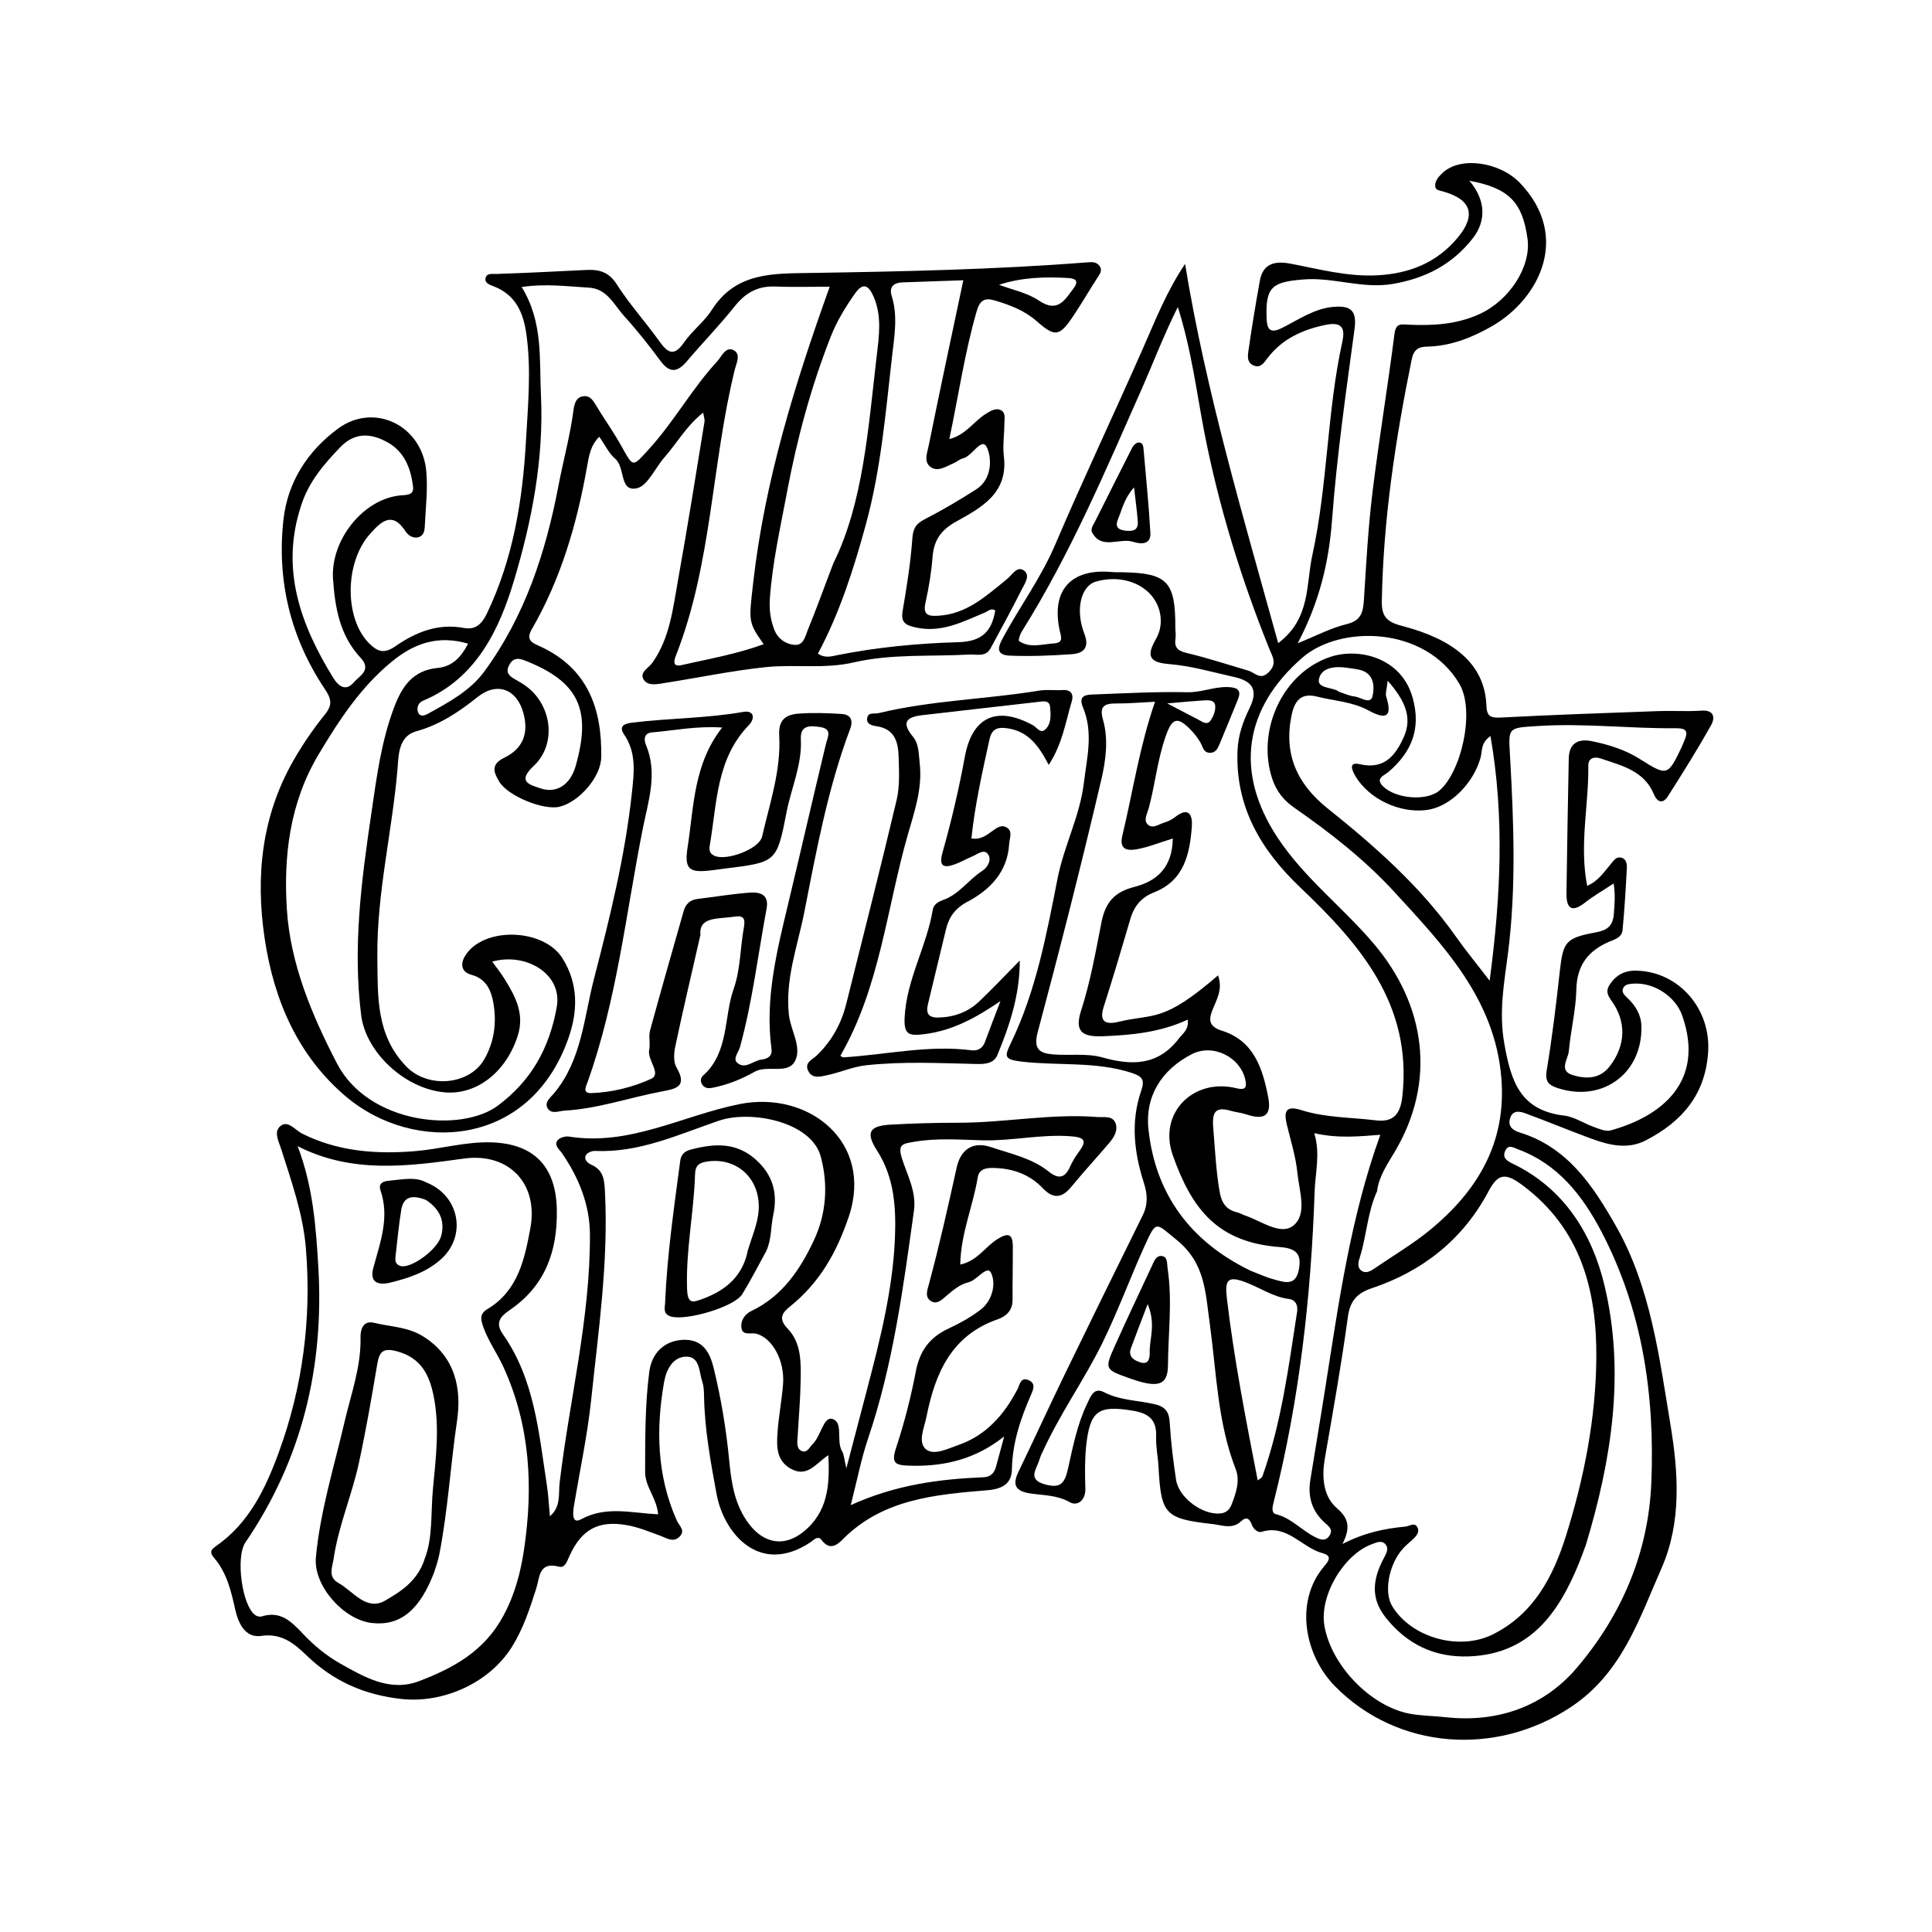 <svg width="714" height="714" viewBox="0 0 714 714" fill="none" xmlns="http://www.w3.org/2000/svg">
<mask id="mask0_16_834" style="mask-type:alpha" maskUnits="userSpaceOnUse" x="0" y="0" width="714" height="714">
<rect width="714" height="714" fill="#D9D9D9"/>
</mask>
<g mask="url(#mask0_16_834)">
<path d="M450.143 360.465C452.002 365.688 449.587 369.46 448.086 373.239C446.443 377.304 447.138 379.504 451.564 380.91C463.466 384.641 466.626 394.943 468.681 405.471C470.021 412.331 467.185 414.076 460.502 411.814C458.757 411.22 456.872 411.083 455.093 410.578C449.293 408.855 447.869 410.727 448.368 416.759C449.024 424.617 449.378 432.462 450.7 440.267C451.395 444.437 453.077 447.079 457.23 448.042C458.255 448.294 459.186 448.885 460.177 449.227C466.119 451.208 473.292 456.747 478.013 452.897C483.21 448.685 480.134 440.046 479.458 433.403C478.878 427.408 476.996 421.531 475.567 415.623C474.417 410.771 475.106 408.416 480.992 410.274C489.844 413.087 499.251 412.916 508.374 414.031C514.646 414.778 517.485 412.219 518.265 405.144C521.993 371.297 502.652 349.018 480.633 328.068C466.028 314.174 456.52 298.306 457.339 277.42C457.564 271.628 459.464 266.438 461.864 261.539C465.198 254.718 462.528 251.634 456.173 250.21C448.212 248.449 440.276 246.085 432.2 245.435C424.443 244.839 423.724 242.256 427.177 236.194C428.767 233.433 429.347 230.29 428.768 226.98C427.052 217.259 416.268 211.744 405.041 214.927C399.488 216.491 397.289 225.338 400.748 234.225C402.722 239.321 400.443 241.481 396.088 241.766C388.476 242.311 380.824 242.603 373.227 242.305C367.145 242.037 369.312 238.205 371.018 235.047C377.219 223.708 384.841 213.282 389.974 201.266C400.341 176.968 411.688 153.041 422.351 128.855C426.992 118.317 431.187 107.61 437.959 97.541C445.748 145.096 459.431 190.809 472.375 237.669C484.412 228.678 482.602 216.069 484.994 205.188C490.698 179.122 490.375 152.198 496.108 126.143C497.427 120.154 494.788 119.052 489.74 120.093C481.253 121.87 473.694 125.322 468.337 132.463C466.989 134.228 465.867 136.112 463.305 135.073C460.714 134.023 461.11 131.455 461.388 129.557C462.624 120.921 464.049 112.324 465.593 103.771C466.776 97.154 471.37 96.416 476.958 97.448C487.542 99.456 497.971 102.323 508.993 101.745C520.951 101.115 531.089 97.044 538.795 87.737C545.647 79.43 543.731 73.642 533.213 70.742C531.861 70.365 530.438 70.267 530.392 68.687C530.35 66.735 531.675 65.301 533.026 63.979C539.688 57.605 554.294 59.847 561.739 67.629C580.657 87.438 568.782 110.519 551.436 120.52C544.097 124.735 536.208 127.893 527.505 128.092C524.255 128.151 522.467 129.104 521.699 132.923C515.685 162.404 511.203 192.059 510.67 222.226C510.559 228.434 513.089 230.005 518.559 231.433C536.324 236.096 548.736 244.844 549.325 260.761C549.467 264.688 550.807 265.365 554.544 265.185C573.987 264.166 593.467 263.5 612.927 262.793C618.192 262.615 623.485 262.991 628.717 262.631C633.607 262.277 633.875 265.334 632.337 268.046C627.319 276.98 621.879 285.685 616.36 294.328C614.536 297.169 612.471 296.522 611.225 293.536C607.591 284.753 599.3 282.968 591.577 280.312C589.108 279.478 586.956 280.225 586.987 282.92C587.176 297.565 583.595 312.207 586.567 327.397C590.816 325.509 592.884 322.115 595.374 319.22C596.408 318.016 597.306 316.454 599.185 316.962C601.105 317.453 601.288 319.39 601.22 320.825C600.839 328.46 600.358 336.09 599.646 343.701C599.402 346.496 596.66 347.189 594.511 348.107C586.815 351.473 582.736 356.857 582.555 365.756C582.398 373.34 580.452 380.891 579.782 388.483C579.522 391.408 575.93 395.686 581.192 397.307C586.057 398.811 591.213 398.83 594.874 394.103C600.868 386.355 601.168 377.5 595.397 369.606C593.873 367.533 593.544 365.982 594.863 363.934C597.222 360.311 600.459 358.582 604.857 358.721C620.622 359.161 632.335 372.977 631.266 388.877C630.213 404.647 621.538 414.538 608.3 421.409C601.328 425.016 594.368 423.125 587.603 420.629C579.68 417.693 571.84 414.449 563.917 411.513C561.66 410.657 558.978 410.116 558.04 413.395C557.186 416.366 559.17 417.764 561.661 418.539C579.304 423.971 588.67 438.154 597.078 452.891C610.038 475.604 613.165 501.316 617.331 526.436C620.272 544.128 621.503 562.565 614.07 579.483C605.775 598.317 599.431 618.365 580.474 630.915C552.972 649.159 516.588 646.745 493.408 623.214C482.121 611.768 478.415 592.155 489.064 579.208C490.565 577.399 492.901 575.091 488.733 573.987C481.045 571.955 475.742 563.185 466.244 566.106C464.859 566.532 463.229 565.099 462.64 563.517C461.815 561.302 460.7 560.302 458.693 562.19C455.41 565.294 451.657 563.633 448.105 563.238C430.512 561.256 429.068 559.689 428.146 542.05C427.944 538.372 427.139 534.67 427.268 531.016C427.536 524.663 424.556 522.311 418.544 521.322C405.971 519.273 402.815 521.236 401.407 534.358C400.864 539.553 400.949 544.885 401.109 550.109C401.241 554.507 398.155 556.734 395.384 555.174C390.657 552.499 385.704 552.659 380.848 551.939C375.642 551.155 373.906 549.104 376.334 544.045C382.184 531.928 387.79 519.65 393.67 507.544C403.128 488.064 412.704 468.629 422.28 449.195C424.283 445.164 424.122 441.468 422.721 437.099C419.133 425.955 417.791 414.441 421.762 403.071C423.174 398.987 422.108 397.768 418.179 396.482C404.834 392.17 390.919 393.926 377.334 392.309C370.741 391.508 371.337 390.205 373.656 385.343C382.911 366.127 386.786 345.244 390.864 324.54C393.242 312.533 399.074 301.631 400.545 289.417C401.691 280.034 404.13 270.733 400.226 261.407C398.173 256.518 402.094 256.748 404.823 256.627C416.13 256.192 427.505 255.579 438.824 255.828C443.977 255.947 448.609 253.763 453.68 253.918C457.033 254.035 459.004 254.748 457.474 258.516C455.294 263.906 453.096 269.255 450.858 274.623C450.156 276.293 449.495 278.217 447.153 278.212C444.722 278.174 444.577 276.047 443.676 274.482C442.634 272.66 441.305 270.968 439.827 269.49C435.086 264.703 433.187 265.41 430.863 271.9C427.742 280.67 426.913 289.935 424.479 298.864C423.937 300.832 422.463 303.195 424.268 304.797C426.043 306.387 428.288 304.588 430.242 304.004C431.726 303.582 433.205 302.817 434.421 301.852C439.383 297.992 440.754 301.365 440.472 305.334C439.702 315.607 437.674 325.437 426.397 329.824C421.934 331.563 419.137 334.817 417.771 339.496C414.583 350.415 411.335 361.31 407.88 372.128C405.97 378.062 409.143 378.653 413.407 377.62C426.534 374.444 429.647 378.24 450.248 360.369L450.143 360.465ZM496.088 570.626C504.364 566.359 511.782 564.891 519.391 564.175C520.875 564.024 522.654 562.558 523.711 564.25C524.871 566.117 523.42 567.706 522.01 569.006C520.861 570.065 519.593 571.079 518.541 572.243C513.282 577.96 511.33 588.396 514.497 593.571C521.641 605.282 539.227 610.148 551.547 604.084C566.872 596.544 574.038 582.48 578.713 567.641C585.411 546.3 589.777 524.21 589.947 501.719C590.144 476.826 584.2 454.157 562.825 438.139C556.581 433.462 553.737 433.437 550.166 440.168C540.652 458.097 525.78 469.817 506.886 476.107C501.046 478.071 498.874 481.29 498.134 486.648C495.744 504.153 492.655 521.53 489.625 538.929C488.525 545.237 488.721 552.785 494.102 557.407C498.464 561.133 499.158 564.589 496.129 570.608L496.088 570.626ZM509.039 439.964C505.375 447.747 505.124 456.382 502.604 464.462C502.097 466.07 501.353 468.302 503.11 469.58C504.838 470.846 506.634 469.693 508.196 468.62C514.937 464.009 522.024 459.833 528.325 454.681C545.962 440.238 556.747 422.451 554.863 398.569C552.549 369.191 533.381 349.322 515.158 329.471C504.386 317.744 491.525 307.671 478.268 298.466C474.504 295.851 471.813 292.554 470.256 288.058C464.205 270.24 473.848 248.656 491.681 242.746C501.973 239.344 517.887 242.796 522.078 257.905C525.271 269.374 521.663 277.993 513.071 285.335C511.52 286.649 508.145 287.577 511.09 290.562C515.716 295.203 527.108 296.159 531.85 292.25C539.901 285.621 545.351 262.821 539.291 252.643C526.586 231.317 495.248 230.918 481.304 243.058C459.815 261.748 456.076 285.23 472.175 309.609C481.996 324.474 496.274 335.288 507.679 348.75C526.781 371.21 531 399.509 515.44 425.678C512.721 430.252 509.731 434.553 508.938 439.96L509.039 439.964ZM586.088 570.947C585.243 573.174 584.458 575.424 583.554 577.629C576.004 596.202 565.358 611.291 542.885 612.147C530.24 612.618 519.904 607.714 511.999 597.652C506.178 590.247 507.538 582.984 511.603 575.489C512.471 573.916 513.437 571.905 511.699 570.396C510.398 569.258 508.667 570.062 507.167 570.614C496.64 574.368 487.614 589.664 489.429 600.645C491.819 615.309 506.467 630.611 520.994 633.333C525.374 634.144 529.898 634.127 534.361 634.63C553.608 636.729 570.645 630.586 582.775 616.331C599.277 596.906 609.231 573.878 610.28 547.813C611.586 515.426 606.971 484.055 591.773 455.058C584.868 441.91 575.813 430.222 561.037 424.756C559.433 424.148 557.408 422.769 556.28 425.297C555.14 427.854 556.795 428.957 558.973 430.02C578.064 439.16 588.483 456.121 592.987 475.153C600.645 507.371 595.588 539.526 586.076 570.977L586.088 570.947ZM596.355 326.488C592.316 329.169 588.899 331.101 585.846 333.51C580.675 337.562 578.834 335.607 578.914 329.931C579.145 313.373 579.435 296.838 579.755 280.314C579.86 274.749 583.183 272.884 588.198 273.902C594.451 275.151 600.556 277.058 605.956 280.464C616.16 286.881 616.339 286.948 621.606 275.833C621.947 275.113 622.169 274.348 622.51 273.628C623.994 270.25 623.247 269.084 619.254 269.132C602.379 269.291 585.564 267.23 568.652 268.292C556.891 269.031 557.468 268.672 558.086 279.946C559.426 304.097 560.373 328.303 557.282 352.404C555.859 363.415 553.892 373.981 555.932 385.624C558.42 399.849 561.914 410.346 578.06 412.289C581.862 412.745 585.411 415.211 589.127 416.519C591.069 417.221 593.43 418.252 595.208 417.771C614.098 412.567 630.223 399.692 621.694 375.329C619.217 368.241 611.235 363.042 603.787 363.513C602.184 363.619 600.392 363.687 599.78 365.391C599.274 366.727 600.366 367.787 601.363 368.742C604.346 371.538 606.453 374.85 606.594 379.048C607.152 396.482 592.461 407.456 575.877 402.188C572.364 401.06 570.878 399.783 571.615 395.51C573.647 383.338 575.112 371.053 576.465 358.793C577.674 348.076 578.627 346.637 589.587 344.609C593.679 343.851 596.097 342.492 596.423 337.69C596.65 334.311 597.045 331.03 596.355 326.488ZM435.315 113.388C429.874 124.335 426.266 133.94 422.17 143.223C408.597 173.915 395.53 204.799 377.642 233.346C376.976 234.385 376.251 236.657 376.573 236.881C380.582 239.658 385.06 238.061 389.374 237.794C393.275 237.54 392.108 235.331 391.578 232.787C388.493 218.165 395.756 210.116 410.634 211.375C411.945 211.498 413.284 211.462 414.6 211.485C431.447 211.758 434.418 214.854 434.363 232.022C434.37 233.35 434.636 234.708 434.423 235.986C433.928 239.263 435.195 240.491 438.49 241.298C446.186 243.129 453.736 245.617 461.345 247.856C463.848 248.601 465.796 251.616 468.987 248.308C472.073 245.096 470.253 242.639 469.092 239.787C458.639 213.778 450.385 187.074 445.03 159.533C442.191 144.801 440.427 129.831 435.274 113.406L435.315 113.388ZM543.035 66.788C549.106 73.981 549.357 81.652 544.196 88.187C536.67 97.733 526.882 102.854 514.714 104.933C503.386 106.856 492.822 102.375 481.677 103.279C470.049 104.204 467.64 106.076 468.093 117.696C468.263 122.176 469.716 123.27 474.007 121.092C480.092 118.032 485.817 113.952 492.957 113.398C498.907 112.936 501.526 114.541 500.613 121.43C497.435 144.955 494.045 168.502 492.28 192.155C491.096 207.909 487.575 222.574 479.591 237.721C486.448 234.954 491.894 232.058 497.691 230.656C503.154 229.329 503.768 226.097 504.063 221.555C504.898 208.42 505.604 195.27 507.19 182.215C509.577 162.568 512.863 143.059 515.339 123.446C515.863 119.195 517.946 119.883 520.686 120.004C529.707 120.401 538.564 119.886 546.936 115.994C557.94 110.892 565.926 98.43 564.52 88.249C562.658 74.703 557.661 69.514 543.035 66.788ZM512.825 251.577C512.49 254.881 511.931 256.266 512.287 257.386C514.691 265.023 512.215 266.089 505.774 262.56C499.863 259.334 493.08 259.038 486.691 257.431C481.079 256.017 478.549 258.659 477.384 264.06C474.268 278.641 479.288 289.682 490.68 298.79C508.166 312.79 524.946 327.577 537.988 346.041C541.628 351.225 545.681 356.125 550.521 362.444C554.618 331.386 556.069 302.111 550.828 272.031C547.145 274.576 547.86 277.53 547.178 279.955C544.545 289.589 535.852 298.183 527.401 299.327C517.303 300.696 505.931 295.298 500.917 286.841C499.59 284.606 498.271 281.456 502.524 282.423C511.795 284.579 515.887 278.895 518.84 272.269C522.071 265.002 519.082 258.637 512.825 251.577ZM384.964 537.228C384.874 537.466 384.443 538.424 384.131 539.426C383.167 542.865 379.439 546.785 386.321 548.613C391.692 550.038 393.404 548.479 394.666 542.91C396.506 534.742 398.094 526.342 401.824 518.652C403.098 516.01 404.262 512.579 408.014 514.511C413.832 517.532 420.268 517.492 426.404 518.867C430.598 519.812 432.016 521.538 432.28 525.681C432.715 532.776 433.564 539.857 434.635 546.887C435.629 553.583 444.614 560.08 451.16 559.301C453.291 559.055 454.448 557.796 455.165 555.995C456.775 551.748 458.382 547.33 456.662 542.907C449.943 525.685 449.585 507.274 447.107 489.349C445.461 477.651 445.489 466.825 434.802 458.188C427.181 452.038 427.446 450.711 423.219 459.979C417.755 471.971 413.26 484.365 407.418 496.281C400.665 510.06 391.635 522.501 384.994 537.24L384.964 537.228ZM433.339 309.9C428.453 311.41 424.342 313.113 420.049 313.864C417.032 314.384 413.468 314.29 414.762 308.904C418.672 292.586 421.119 275.917 426.859 259.342C421.773 259.588 417.091 260.021 412.418 259.982C408.046 259.955 406.22 261.097 407.63 265.98C409.697 273.252 408.669 280.981 407.049 287.942C399.724 319.27 391.76 350.492 383.469 381.59C381.807 387.856 384.363 389.267 389.202 389.675C395.234 390.161 401.617 389.184 407.303 390.762C418.415 393.888 427.977 393.844 435.706 383.764C437.203 381.784 439.394 380.576 438.954 376.809C428.564 381.634 418.073 382.514 407.61 382.964C399.393 383.313 397.142 380.829 399.6 373.269C403.018 362.641 404.931 351.681 407.059 340.87C408.578 333.191 412.082 329.594 419.304 327.746C427.584 325.62 433.238 320.562 433.417 309.964L433.339 309.9ZM485.712 418.789C488.016 426.423 486.065 433.36 485.839 440.408C484.533 478.978 480.257 517.135 470.821 554.661C470.398 556.403 469.515 559.092 471.595 559.608C477.266 561.045 480.946 565.497 485.881 567.98C487.763 568.931 489.904 569.913 491.415 567.36C492.721 565.172 490.989 564.006 489.621 562.774C484.908 558.541 483.254 553.226 484.239 547.044C486.061 535.607 488.024 524.156 489.817 512.709C494.763 481.294 499.14 449.765 510.116 419.379C502.746 419.914 494.646 420.851 485.653 418.767L485.712 418.789ZM461.926 469.524C464.896 470.65 467.776 472.014 470.829 472.832C474.617 473.86 478.805 475.448 479.991 469.273C481.108 463.548 479.157 461.348 473.084 460.88C449.851 459.172 440.434 446.736 433.427 426.959C427.9 411.343 441.048 398.256 456.923 402.168C460.058 402.949 460.868 402.067 460.261 399.188C458.478 390.63 448.22 385.519 440.384 389.614C429.262 395.384 423.115 405.147 424.421 417.294C426.988 441.434 440.082 458.865 461.937 469.495L461.926 469.524ZM464.814 547.119C465.791 546.334 466.383 546.117 466.511 545.69C473.534 526 476.203 505.34 479.359 484.829C479.713 482.552 478.966 480.4 476.346 480.053C470.445 479.31 465.61 475.846 460.193 473.827C453.659 471.35 452.648 473.209 453.384 479.602C456.021 502.036 460.339 524.157 464.796 547.078L464.814 547.119ZM494.924 255.695C497.049 256.365 498.763 257.218 500.565 257.392C502.888 257.627 506.517 260.6 507.269 257.182C507.965 253.913 507.946 248.946 502.683 247.596C501.16 247.223 499.558 247.057 498.02 246.814C493.595 246.121 488.31 246.53 487.424 251.017C486.735 254.628 492.708 253.836 494.924 255.695ZM431.408 259.98C436.458 262.608 439.627 264.285 442.837 265.943C444.391 266.77 446.141 268.249 447.546 266.064C448.47 264.614 449.202 262.683 449.118 261.021C448.997 258.563 446.647 258.759 444.885 258.839C441.025 259.074 437.179 259.45 431.419 259.95L431.408 259.98Z" fill="black"/>
<path d="M350.732 162.309C356.927 160.752 359.77 155.851 364.115 153.082C365.941 151.94 367.998 150.546 369.994 151.642C371.805 152.6 371.164 155.007 371.173 156.777C371.173 160.717 370.497 164.741 370.993 168.632C372.646 182.371 362.611 187.603 353.22 192.84C347.748 195.895 345.132 199.659 344.653 205.762C344.197 211.534 343.251 217.256 341.996 222.894C340.972 227.568 343.488 227.74 346.753 227.551C357.302 226.965 364.535 220.161 372.123 214.036C374.129 212.419 375.866 209.001 378.425 210.854C380.935 212.655 378.604 215.848 377.488 218.074C373.814 225.344 369.945 232.505 366.045 239.655C364.252 242.95 360.874 241.737 358.163 241.898C343.966 242.698 329.516 241.568 315.663 244.775C304.672 247.334 293.783 245.414 282.99 246.553C270.431 247.872 258.03 250.475 245.536 252.43C242.965 252.848 239.598 253.576 238.048 251.392C236.014 248.514 239.603 247.021 241.053 244.989C247.588 235.815 248.687 224.852 250.595 214.264C254.1 194.803 257.186 175.285 260.371 155.772C260.5 155.073 260.15 154.295 259.881 152.495C253.64 157.398 250.164 163.791 245.505 169.091C242.059 172.982 239.348 179.597 235.322 180.449C228.841 181.864 231.141 172.749 227.361 169.55C225.048 167.586 223.684 164.555 221.479 161.409C218.192 164.613 217.635 168.682 216.986 172.274C213.259 193.485 207.323 213.892 196.478 232.642C194.099 236.768 197.066 237.723 199.701 238.926C217.275 247.049 222.519 261.979 222.194 279.86C222.049 287.142 214.127 296.3 206.845 298.125C200.914 299.614 187.635 294.138 184.502 288.874C182.403 285.36 181.324 282.471 186.359 280.032C193.107 276.748 195.484 271.195 193.459 263.633C191.042 254.598 183.694 251.846 176.484 257.605C169.657 263.068 162.505 267.864 153.853 270.257C147.255 272.069 147.312 279.089 146.938 283.838C144.984 307.182 139.206 330.129 139.456 353.663C139.612 368.125 138.879 382.692 150.31 394.295C158.159 402.264 173.405 401.115 178.942 391.528C182.683 385.065 183.575 377.964 182.366 370.848C181.58 366.202 179.812 361.727 174.162 360.23C170.612 359.292 169.986 356.371 171.871 353.281C178.517 342.383 200.809 342.987 207.818 354.069C213.892 363.675 213.535 373.934 210.027 383.814C195.582 424.604 152.705 426.149 128.053 405.424C110.158 390.351 101.225 369.741 97.812 346.843C94.375 323.833 96.697 301.58 108.47 281.008C111.867 275.095 115.769 269.372 120.056 264.068C122.999 260.428 122.464 258.255 119.971 254.524C107.358 235.645 102.263 214.588 104.746 192.091C106.309 178.11 113.648 166.727 124.924 158.4C138.22 148.596 156.008 157.14 157.538 174.161C158.128 180.669 157.345 187.302 157.017 193.904C156.936 195.639 156.876 197.859 154.688 198.524C152.663 199.115 150.835 197.844 149.889 196.398C144.953 188.719 140.786 192.812 136.848 197.195C127.162 207.96 127.265 228.925 136.638 237.981C139.85 241.067 142.183 241.544 146.133 238.829C153.602 233.644 161.841 230.28 171.389 232.065C175.64 232.861 178.008 230.736 179.896 226.831C189.582 206.657 193.121 185.137 194.368 163.122C195.103 149.983 196.38 136.845 194.554 123.652C193.42 115.443 190.559 108.923 182.373 105.786C180.858 105.212 178.994 104.573 179.473 102.682C179.929 100.851 181.831 101.3 183.482 101.247C194.566 100.863 205.605 100.326 216.686 99.772C221.431 99.532 225.011 100.482 227.95 105.095C232.589 112.391 238.488 118.873 243.549 125.955C246.63 130.282 248.969 132.086 252.803 126.542C255.793 122.241 260.281 118.915 263.074 114.504C271.999 100.461 285.915 101.117 299.869 100.87C333.768 100.338 367.706 99.616 401.52 96.98C403.416 96.815 405.354 96.633 406.485 98.488C407.494 100.128 406.314 101.447 405.466 102.79C402.471 107.463 399.673 112.245 396.6 116.855C391.54 124.38 389.929 124.687 383.154 118.721C378.622 114.727 373.294 112.741 367.683 111.055C363.869 109.915 362.107 110.98 360.936 115.054C356.528 130.265 354.293 145.927 350.821 162.343L350.732 162.309ZM192.796 106.069C200.772 119.079 199.277 132.61 199.916 146.067C201.028 169.656 196.525 192.644 189.944 214.573C184.604 232.421 176.099 250.733 156.292 258.986C154.758 259.627 153.934 261.353 154.411 262.961C155.083 265.22 157.016 264.424 158.271 263.711C165.911 259.508 173.763 255.283 179.031 248.108C193.986 227.655 201.673 204.243 206.376 179.564C208.142 170.246 210.695 161.091 211.934 151.642C212.213 149.472 212.792 146.6 215.856 146.403C218.296 146.241 219.348 148.304 220.479 150.16C223.495 155.107 226.861 159.848 229.672 164.889C234.16 172.942 233.707 172.703 239.936 165.859C249.196 155.679 255.813 143.513 265.129 133.457C266.621 131.849 268.126 127.969 271.025 129.374C273.982 130.801 272.122 134.274 271.556 136.573C262.924 171.618 263.145 208.491 249.698 242.526C248.824 244.742 248.955 246.457 251.816 245.809C261.922 243.525 272.137 241.759 282.229 238.078C276.481 229.852 276.682 229.86 278.389 215.052C282.666 177.608 293.705 141.947 306.639 105.951C299.984 105.942 293.21 106.159 286.415 105.893C280.051 105.654 275.525 108.185 271.574 113.141C266.043 120.114 259.77 126.534 253.995 133.346C250.604 137.36 247.713 138.268 244.139 133.448C239.917 127.738 235.491 122.119 230.718 116.879C226.956 112.735 224.427 106.681 217.607 106.303C209.723 105.862 201.827 104.737 192.796 106.069ZM172.993 237.87C162.015 234.66 153.168 237.658 144.89 244.439C133.264 253.959 125.32 266.131 117.705 278.87C107.057 296.744 104.759 316.424 106.019 336.129C107.322 356.257 115.232 375.086 124.536 393.016C136.255 415.599 170.457 418.748 184.03 408.573C196.264 399.42 202.957 387.588 205.741 372.27C208.028 359.787 194.175 351.886 181.909 355.388C183.507 357.625 185.154 359.642 186.521 361.859C190.454 368.241 193.896 374.574 191.376 382.654C187.194 396.015 176.274 404.75 164.344 403.692C149.548 402.397 135.191 388.835 133.482 375.245C130.312 350.094 133.579 325.346 137.241 300.544C139.2 287.223 140.877 273.931 145.737 261.201C148.698 253.39 152.778 247.735 161.67 246.86C167.2 246.341 170.417 242.872 173.004 237.841L172.993 237.87ZM367.772 225.601C366.285 224.595 365.24 225.83 364.145 226.298C355.913 229.733 347.968 234.024 338.354 231.874C334.539 231.006 332.851 229.992 333.599 225.69C335.103 216.884 336.529 208.015 337.164 199.084C337.426 195.345 338.474 193.568 341.718 191.91C348.258 188.547 354.603 184.804 360.796 180.834C366.761 177.015 366.578 169.166 364.685 165.289C362.743 161.36 359.341 168.631 355.81 169.432C354.583 169.714 353.545 170.748 352.298 171.26C349.651 172.328 346.77 174.463 344.077 172.695C341.169 170.777 342.71 167.251 343.229 164.628C347.32 144.337 351.672 124.077 356.014 103.574C348.686 103.819 341.116 104.075 333.534 104.36C330.233 104.467 328.498 106.085 329.549 109.405C331.924 117.031 330.461 124.562 329.62 132.157C327.274 152.771 325.527 173.509 320.045 193.613C315.554 210.118 310.357 226.424 302.273 241.567C304.913 243.383 307.411 242.529 309.58 242.095C324.346 239.166 339.322 237.744 354.257 237.326C362.984 237.067 366.537 233.251 367.813 225.582L367.772 225.601ZM308.071 207.995C319.029 185.721 320.852 158.421 324.009 131.457C324.864 124.274 325.972 116.779 322.846 109.615C320.913 105.214 318.879 104.307 315.838 108.657C312.347 113.652 309.202 118.812 306.97 124.522C299.724 143.006 294.6 161.988 290.908 181.582C288.44 194.812 285.438 207.839 284.508 221.312C284.222 225.382 284.77 229.224 286.229 232.902C287.507 236.071 290.244 237.991 293.518 238.316C296.993 238.648 297.544 235.222 298.46 232.987C301.471 225.671 304.167 218.2 308.041 207.983L308.071 207.995ZM111.293 186.828C103.535 210.247 111.041 230.859 123.179 250.543C125.027 253.554 127.785 255.686 130.742 252.187C132.758 249.826 137.521 247.658 133.292 243.133C125.633 234.93 123.815 224.763 123.077 213.987C122.113 199.864 133.889 184.66 147.654 183.118C149.997 182.852 153.096 183.279 152.636 179.742C151.794 173.003 149.441 166.845 143.048 163.368C136.941 160.034 131.113 159.727 125.75 165.269C119.642 171.615 114.027 178.183 111.304 186.798L111.293 186.828ZM212.743 283.105C218.734 262.107 213.77 251.903 194.002 244.102C191.31 243.048 189.525 243.187 188.129 245.884C186.807 248.475 188.111 249.784 190.155 250.933C191.747 251.842 193.398 252.774 194.84 253.898C204.06 261.028 205.708 275.139 197.233 283.068C191.026 288.867 195.665 289.981 199.672 291.33C205.75 293.396 210.785 289.972 212.754 283.075L212.743 283.105ZM369.206 105.247C374.136 107.116 379.612 108.173 383.859 111.039C390.835 115.756 393.421 110.996 396.704 106.636C398.755 103.914 397.639 102.914 394.781 102.747C386.206 102.248 377.662 102.474 369.206 105.247Z" fill="black"/>
<path d="M312.75 542.773C315.664 531.683 317.964 522.839 320.293 514.007C325.182 495.377 329.963 476.672 330.751 457.302C331.185 446.121 330.448 435.073 324.17 425.288C319.963 418.733 321.025 416.112 328.915 415.639C337.319 415.156 345.763 414.926 354.187 414.927C371.336 414.94 388.316 411.458 405.502 412.81C408.007 413.013 411.33 412.132 412.356 415.341C413.164 417.957 411.605 420.457 409.843 422.507C405.21 427.918 400.403 433.161 395.877 438.647C392.419 442.839 389.21 443.151 385.373 439.115C380.562 434.064 374.439 431.844 367.551 431.645C364.871 431.546 361.878 431.736 361.326 435.162C359.589 445.747 355.088 455.828 354.872 467.33C361.178 466.018 364.086 460.768 368.583 457.955C372.626 455.445 374.275 455.934 374.302 460.7C374.327 467.266 374.18 473.835 374.205 480.4C374.232 484.181 371.96 486.411 368.859 487.511C351.67 493.427 345.634 507.377 342.416 523.481C341.606 527.59 339.089 532.886 342.128 535.533C345.04 538.064 350.225 535.409 354.141 534.041C364.459 530.479 371.093 522.837 376.019 513.427C376.914 511.694 377.155 508.728 380.206 510.089C382.942 511.295 381.777 513.741 380.978 515.579C377.144 524.35 374.149 533.235 373.961 543.049C373.85 548.001 370.905 550.213 365.074 550.72C346.19 552.325 327.02 553.788 312.15 568.192C310.318 569.978 307.155 573.84 303.636 569.143C302.264 567.298 300.658 569.203 299.522 569.961C280.676 582.485 267.499 566.619 264.837 552.226C262.627 540.314 260.421 528.301 260.193 516.088C260.166 514.277 260.125 512.325 259.54 510.643C258.337 507.096 258.677 501.45 253.815 501.373C248.793 501.269 246.255 506.082 245.446 510.633C242.365 528.08 242.76 545.317 250.08 561.849C250.972 563.886 253.602 565.732 250.942 568.087C248.742 570.038 246.561 568.532 244.334 567.688C240.135 566.13 235.914 564.36 231.541 563.619C221.108 561.838 215.01 565.199 210.548 574.819C209.611 576.842 208.876 579.587 206.618 579.002C199.06 576.986 199.481 582.955 198.203 586.954C195.774 594.526 193.39 601.978 189.071 608.8C180.786 621.964 163.798 629.587 148.376 627.884C134.645 626.381 123.179 621.321 113.254 611.75C108.853 607.499 104.131 603.467 96.546 604.566C90.58 605.43 88.072 599.859 86.931 594.806C85.416 588.05 83.886 581.423 79.303 575.949C78.037 574.45 77.183 573.209 79.612 571.548C91.96 563.083 98.103 550.194 102.999 536.832C111.92 512.494 115.16 487.193 113.052 461.392C112.019 448.703 107.724 436.646 103.883 424.558C102.964 421.695 100.836 417.899 104.055 415.859C106.686 414.207 109.138 417.684 111.68 418.953C124.843 425.54 138.944 426.606 153.247 425.438C162.707 424.676 171.948 421.895 181.557 422.175C197.382 422.638 205.53 431.162 205.784 447.156C206.049 462.407 201.479 475.179 188.45 484.099C185.058 486.414 182.812 488.756 185.834 493.061C197.581 509.743 199.101 529.478 202.088 548.75C202.655 552.362 202.816 556.058 203.224 560.357C207.442 556.759 206.333 551.888 206.812 548.028C210.428 517.433 218.146 487.307 218.02 456.279C217.967 445.219 213.928 435.263 207.711 426.214C206.676 424.734 204.703 423.307 206.003 421.49C206.728 420.474 208.876 419.828 210.224 420.033C232.707 423.631 252.31 412.244 273.3 408.04C298.811 402.935 322.996 422.023 313.669 449.671C309.168 462.979 302.867 474.042 292.058 482.751C289.232 485.009 287.384 487.196 291.118 491.057C296.24 496.362 296.013 503.681 295.884 510.562C295.767 517.413 295.147 524.244 294.758 531.094C294.633 532.949 294.319 535.208 296.071 536.144C298.227 537.267 299.15 534.831 300.396 533.605C303.329 530.709 304.362 523.593 307.437 524.351C311.906 525.468 308.881 532.372 311.175 536.265C311.929 537.502 311.942 539.171 312.835 542.907L312.75 542.773ZM109.976 423.539C115.648 438.326 116.755 453.148 117.641 468.193C119.816 505.195 111.645 539.294 90.671 570.068C87.004 575.438 89.455 593.793 94.492 596.994C95.1 597.36 96.036 597.579 96.688 597.385C103.785 595.15 107.755 599.372 112.152 603.994C116.103 608.176 120.744 611.974 125.727 614.78C134.661 619.797 144.095 625.378 154.846 621.302C167.507 616.488 178.98 610.239 185.994 597.204C190.309 589.227 192.398 581.119 193.682 572.535C197.103 549.442 195.932 526.816 186.072 505.244C183.793 500.236 180.508 495.729 178.612 490.425C177.586 487.488 177.243 485.524 180.19 483.754C191.431 477.043 193.867 465.33 195.986 454.006C199.083 437.414 188.072 425.868 171.401 428.176C150.646 431.042 130.055 433.834 109.935 423.557L109.976 423.539ZM243.214 559.62C242.697 553.547 238.406 549.543 238.411 543.974C238.452 531.59 238.352 519.221 239.958 506.922C240.89 499.802 245.818 495.318 252.711 495.145C259.734 494.989 262.323 499.809 263.73 505.505C266.489 516.776 268.377 528.192 269.495 539.758C270.283 548.074 271.513 556.387 276.968 563.415C282.441 570.483 289.909 571.752 296.904 566.115C305.904 558.861 306.728 548.982 306.118 537.779C301.426 540.925 298.381 546.089 292.4 542.871C286.93 539.914 287.001 534.71 287.324 529.737C287.71 523.701 288.888 517.727 289.385 511.665C290.112 502.939 285.462 494.416 279.453 492.885C277.562 492.406 274.553 493.711 274.043 490.936C273.54 488.231 275.151 485.683 277.713 484.48C289.153 479.034 295.781 469.08 300.812 458.317C305.316 448.678 306.157 438.127 303.351 427.518C299.911 414.46 277.416 410.178 265.754 414.147C250.779 419.239 236.327 426.09 219.931 425.343C218.797 425.287 217.04 425.98 216.572 426.856C215.606 428.596 217.293 429.881 218.626 430.488C223.08 432.448 223.342 436.148 223.565 440.309C224.914 466.23 221.148 491.842 218.457 517.488C217.061 530.58 214.263 543.515 212.116 556.527C211.706 558.953 211.243 563.397 214.719 561.488C223.961 556.465 233.141 559.13 243.173 559.639L243.214 559.62ZM370.974 530.945C360.565 539.228 348.989 542.075 336.168 541.664C330.897 541.5 329.234 540.869 331.17 535.047C334.229 525.812 336.658 516.27 338.484 506.704C339.912 499.263 343.521 494.312 350.306 491.11C354.6 489.103 358.847 486.773 362.552 483.897C366.874 480.474 368.153 474.233 366.248 470.386C364.772 467.38 361.13 473.133 357.882 473.906C354.786 474.635 352.288 476.745 349.83 478.836C348.29 480.121 346.469 482.148 344.265 480.973C341.56 479.505 342.741 476.658 343.31 474.53C347.157 460.261 350.377 445.855 353.566 431.438C354.946 425.201 359.167 421.503 366.445 423.99C373.693 426.466 381.331 428.003 387.484 432.917C391.106 435.819 393.501 435.504 395.435 431.21C396.297 429.295 397.408 427.44 398.652 425.771C401.831 421.508 400.895 420.303 395.573 419.916C384.668 419.111 374.007 421.694 363.171 421.424C354.796 421.204 346.43 420.512 338.008 421.939C333.615 422.686 331.611 422.775 333.387 428.306C335.368 434.459 338.722 440.486 337.768 447.394C333.807 475.853 330.076 504.332 320.768 531.749C318.277 539.127 316.807 546.859 314.405 556.241C331.18 548.639 347.266 546.619 363.63 545.927C366.077 545.835 367.454 544.353 368.079 542.076C369.104 538.388 370.08 534.648 371.075 530.949L370.974 530.945Z" fill="black"/>
<path d="M258.89 345.334C255.343 360.872 252.308 373.717 249.581 386.644C249.048 389.126 248.813 392.434 249.988 394.442C254.322 401.826 249.554 402.396 244.234 403.436C232.37 405.699 220.846 409.754 208.694 410.446C206.508 410.569 203.554 411.997 202.255 409.33C201.226 407.207 203.589 405.454 204.848 403.927C214.996 391.673 215.788 376.143 219.509 361.758C225.398 339.057 231.049 316.265 233.539 292.853C234.327 285.577 235.261 278.186 230.649 271.444C228.419 268.187 231.077 267.36 233.673 267.053C247.282 265.385 261.029 265.501 274.607 263.107C278.759 262.371 279.123 265.533 276.72 268.018C264.652 280.496 264.991 296.896 262.31 312.389C262.018 314.146 262.169 315.359 263.943 316.235C268.341 318.344 280.589 313.815 281.643 309.154C284.486 296.814 288.702 284.62 287.967 271.773C287.617 265.797 290.653 264.061 295.231 263.724C300.474 263.334 305.734 263.528 310.978 263.852C314.227 264.064 315.476 265.965 314.182 269.38C305.965 291.233 301.76 314.063 297.295 336.862C294.821 349.478 290.123 361.692 291.544 374.97C292.173 380.745 296.33 386.805 293.921 391.905C291.337 397.379 283.689 393.359 278.842 396.107C274.007 398.826 268.865 400.919 263.363 401.992C262.076 402.251 260.667 402.295 259.701 401.079C258.735 399.864 258.814 398.399 259.836 397.496C269.485 388.891 267.394 376.039 271.176 365.346C273.655 358.269 273.557 350.283 274.908 342.778C275.469 339.594 274.943 338.205 271.472 338.758C265.554 339.673 258.297 338.655 258.849 345.352L258.89 345.334ZM266.884 268.875C257.38 268.228 249.206 269.986 240.965 270.667C237.878 270.923 237.918 273.418 238.78 275.444C243.067 285.731 239.647 295.916 237.649 305.757C231.353 337.238 228.055 369.414 217.134 399.922C216.56 401.437 215.186 404.075 218.417 403.975C226.117 403.735 233.775 401.815 240.586 398.724C244.682 396.88 239.097 391.808 239.918 387.941C240.413 385.649 239.623 383.073 240.237 380.826C244.265 366.081 248.481 351.375 252.668 336.657C253.361 334.202 254.966 332.568 257.674 332.236C264.19 331.445 270.688 330.342 277.252 329.875C280.911 329.632 284.268 330.633 283.305 335.771C280.117 352.872 278.077 370.17 273.462 387.002C272.942 388.911 270.685 391.282 272.512 392.824C275.447 395.296 278.366 391.986 281.368 391.596C283.581 391.314 285.506 390.447 285.111 387.546C282.635 369.078 287.123 351.417 291.35 333.725C296.023 314.232 300.476 294.689 305.179 275.207C305.869 272.31 307.769 269.361 303.001 268.674C299.553 268.183 295.688 267.804 295.962 273.173C296.453 282.633 292.414 291.225 290.66 300.241C287.096 318.694 286.876 318.645 267.952 320.982C266.387 321.17 264.798 321.417 263.233 321.605C254.704 322.686 252.805 321.422 254.133 312.992C256.458 298.077 256.28 282.418 266.872 268.905L266.884 268.875Z" fill="black"/>
<path d="M387.513 282.574C383.913 275.672 380.07 270.308 372.385 269.162C368.428 268.579 366.492 269.475 365.637 273.431C363.007 285.478 360.287 297.491 359 309.844C362.303 310.451 364.484 308.73 366.534 307.265C368.357 305.952 370.154 304.527 372.209 305.917C374.323 307.33 373.064 309.843 372.964 311.809C372.362 322.179 365.992 328.766 357.526 333.268C353.026 335.638 350.725 338.842 349.615 343.381C347.37 352.619 345.184 361.879 342.939 371.117C342.109 374.471 343.107 376.14 346.81 376.049C352.606 375.903 357.758 374.051 361.921 370.058C366.816 365.392 371.469 360.464 376.88 354.974C376.882 367.781 373.12 378.958 368.605 389.883C367.367 392.879 364.354 393.299 361.191 393.221C347.481 392.915 333.829 392.189 320.117 393.682C314.977 394.248 310.508 396.358 305.642 397.367C303.249 397.852 300.082 398.86 298.625 395.624C297.279 392.634 300.216 391.607 301.857 390.055C307.319 384.788 310.896 378.399 312.733 371.045C318.991 345.936 325.409 320.854 331.359 295.662C332.559 290.614 332.259 285.133 332.111 279.88C331.959 274.455 330.829 269.373 323.932 268.389C322.383 268.175 319.812 267.608 320.561 265.004C321.1 263.136 323.179 263.925 324.641 263.562C344.206 258.818 364.386 258.452 384.161 255.214C386.985 254.756 389.972 255.209 392.865 255.015C396 254.811 396.78 256.873 396.13 259.038C393.827 266.726 392.671 274.882 387.591 282.637L387.513 282.574ZM369.736 369.964C360.803 376.055 352.101 380.908 341.523 382.198C336.037 382.869 334.001 382.505 334.315 376.034C335.027 361.969 342.458 349.805 344.708 336.255C345.031 334.237 346.73 333.251 348.535 332.611C354.491 330.52 357.949 325.072 363.058 321.811C364.936 320.621 366.63 317.764 365.117 315.662C363.623 313.601 361.266 315.696 359.415 316.456C357.237 317.362 355.177 318.585 352.932 319.399C348.83 320.901 346.866 320.258 348.301 315.129C351.599 303.471 354.37 291.682 356.566 279.707C359.293 264.809 368.434 260.768 381.751 268.024C383.216 268.818 384.519 271.384 386.437 269.461C388.639 267.239 388.32 263.959 388.062 261.143C387.822 258.64 385.266 259.2 383.518 259.421C369.37 260.987 355.207 262.683 341.048 264.279C335.161 264.934 332.834 266.77 337.473 272.367C339.638 274.988 339.505 278.743 339.898 282.187C340.939 291.447 337.916 300.05 335.468 308.566C327.663 335.874 325.169 364.855 310.59 390.139C310.835 390.299 311.286 390.81 311.71 390.767C327.473 389.779 343.063 386.11 359.005 388.146C361.205 388.436 363.111 387.528 363.994 385.111C365.86 380.01 367.833 374.983 369.759 369.905L369.736 369.964Z" fill="black"/>
<path d="M404.553 193.006C409.672 182.819 413.997 174.098 418.441 165.422C418.857 164.595 419.842 163.61 420.649 163.542C422.416 163.362 422.54 165.006 422.639 166.267C423.521 176.486 424.573 186.702 425.142 196.939C425.379 201.513 421.365 201.078 418.825 200.251C413.746 198.597 407.014 203.45 403.503 196.582C402.916 195.442 404.497 193.154 404.524 192.995L404.553 193.006ZM419.08 180.136C415.381 184.338 414.708 188.262 413.197 191.799C412.099 194.338 412.886 195.757 415.747 196.095C418.449 196.405 420.74 196.187 420.488 192.729C420.201 188.917 419.672 185.116 419.11 180.147L419.08 180.136Z" fill="black"/>
<path d="M417.679 509.448C408.214 506.098 408.136 506.035 412.105 497.179C416.517 487.335 421.165 477.582 425.714 467.825C426.485 466.147 427.271 463.897 429.37 464.183C431.57 464.474 431.242 466.863 431.499 468.693C433.315 480.659 431.721 492.658 431.637 504.617C431.566 512.064 427.885 513.08 417.679 509.448ZM424.135 481.935C421.624 488.558 419.77 493.359 417.964 498.211C416.834 501.281 418.93 502.653 421.28 503.443C424.414 504.495 424.932 502.143 424.892 499.92C424.75 494.737 427.293 489.553 424.135 481.935Z" fill="black"/>
<path d="M160.666 580.5C155.137 595.355 147.741 600.975 137.384 599.8C126.908 598.58 115.789 585.975 116.734 575.598C118.335 558.473 123.487 542.015 127.361 525.344C129.759 515.077 133.46 505.135 133.235 494.349C133.161 491.229 134.281 487.917 138.174 488.849C144.265 490.344 150.689 490.333 156.346 493.871C168.279 501.282 170.649 513.22 168.9 525.092C166.472 541.53 165.546 558.13 162.35 574.447C161.782 577.289 160.776 580.032 160.625 580.519L160.666 580.5ZM156.867 576.274C160.041 568.442 159.145 559.066 160.029 549.924C161.088 538.708 162.523 527.396 160.289 516.087C158.741 508.163 155.611 501.813 146.772 499.413C141.721 498.041 140.199 499.367 139.424 504.1C137.38 516.302 135.254 528.54 132.641 540.628C130.078 552.497 125.137 563.736 123.328 575.856C122.817 579.264 121.076 582.782 125.087 585.016C130.582 588.084 135.373 595.607 142.447 591.461C148.069 588.191 154.258 584.321 156.897 576.286L156.867 576.274Z" fill="black"/>
<path d="M157.473 436.958C169.832 441.813 172.47 456.537 163.287 465.081C157.885 470.099 151.059 472.335 144.205 474.016C140.875 474.826 136.232 474.798 137.998 468.436C140.56 459.081 144.043 449.803 140.607 439.872C139.816 437.567 141.325 436.543 143.564 436.373C148.517 435.941 153.522 434.747 157.473 436.958ZM157.42 443.46C152.364 441.475 149.108 442.177 148.295 447.1C147.371 452.763 146.826 458.501 146.192 464.205C146.008 465.766 145.984 467.353 148.123 467.893C151.975 468.843 161.7 461.83 163.053 456.738C164.726 450.442 161.689 446.267 157.42 443.46Z" fill="black"/>
<path d="M283.175 462.364C280.245 467.673 277.512 473.091 274.337 478.239C271.461 482.958 253.921 488.096 248.142 486.584C244.929 485.74 245.696 483.449 245.792 481.583C246.528 463.96 249.067 446.511 251.387 429.013C251.723 426.423 253.244 425.369 255.428 424.804C263.901 422.615 271.978 422.009 279.264 428.507C285.638 434.185 287.494 440.936 285.755 449.108C284.813 453.473 285.157 458.121 283.175 462.364ZM276.463 461.789C277.694 457.738 279.362 453.784 280.083 449.642C282.27 437.154 273.497 427.68 261.743 429.203C258.601 429.608 256.977 430.487 256.868 433.91C256.441 448.118 253.409 462.119 253.922 476.445C254.125 482.093 256.117 481.319 259.586 480.053C268.342 476.85 274.663 471.467 276.434 461.778L276.463 461.789Z" fill="black"/>
</g>
</svg>
